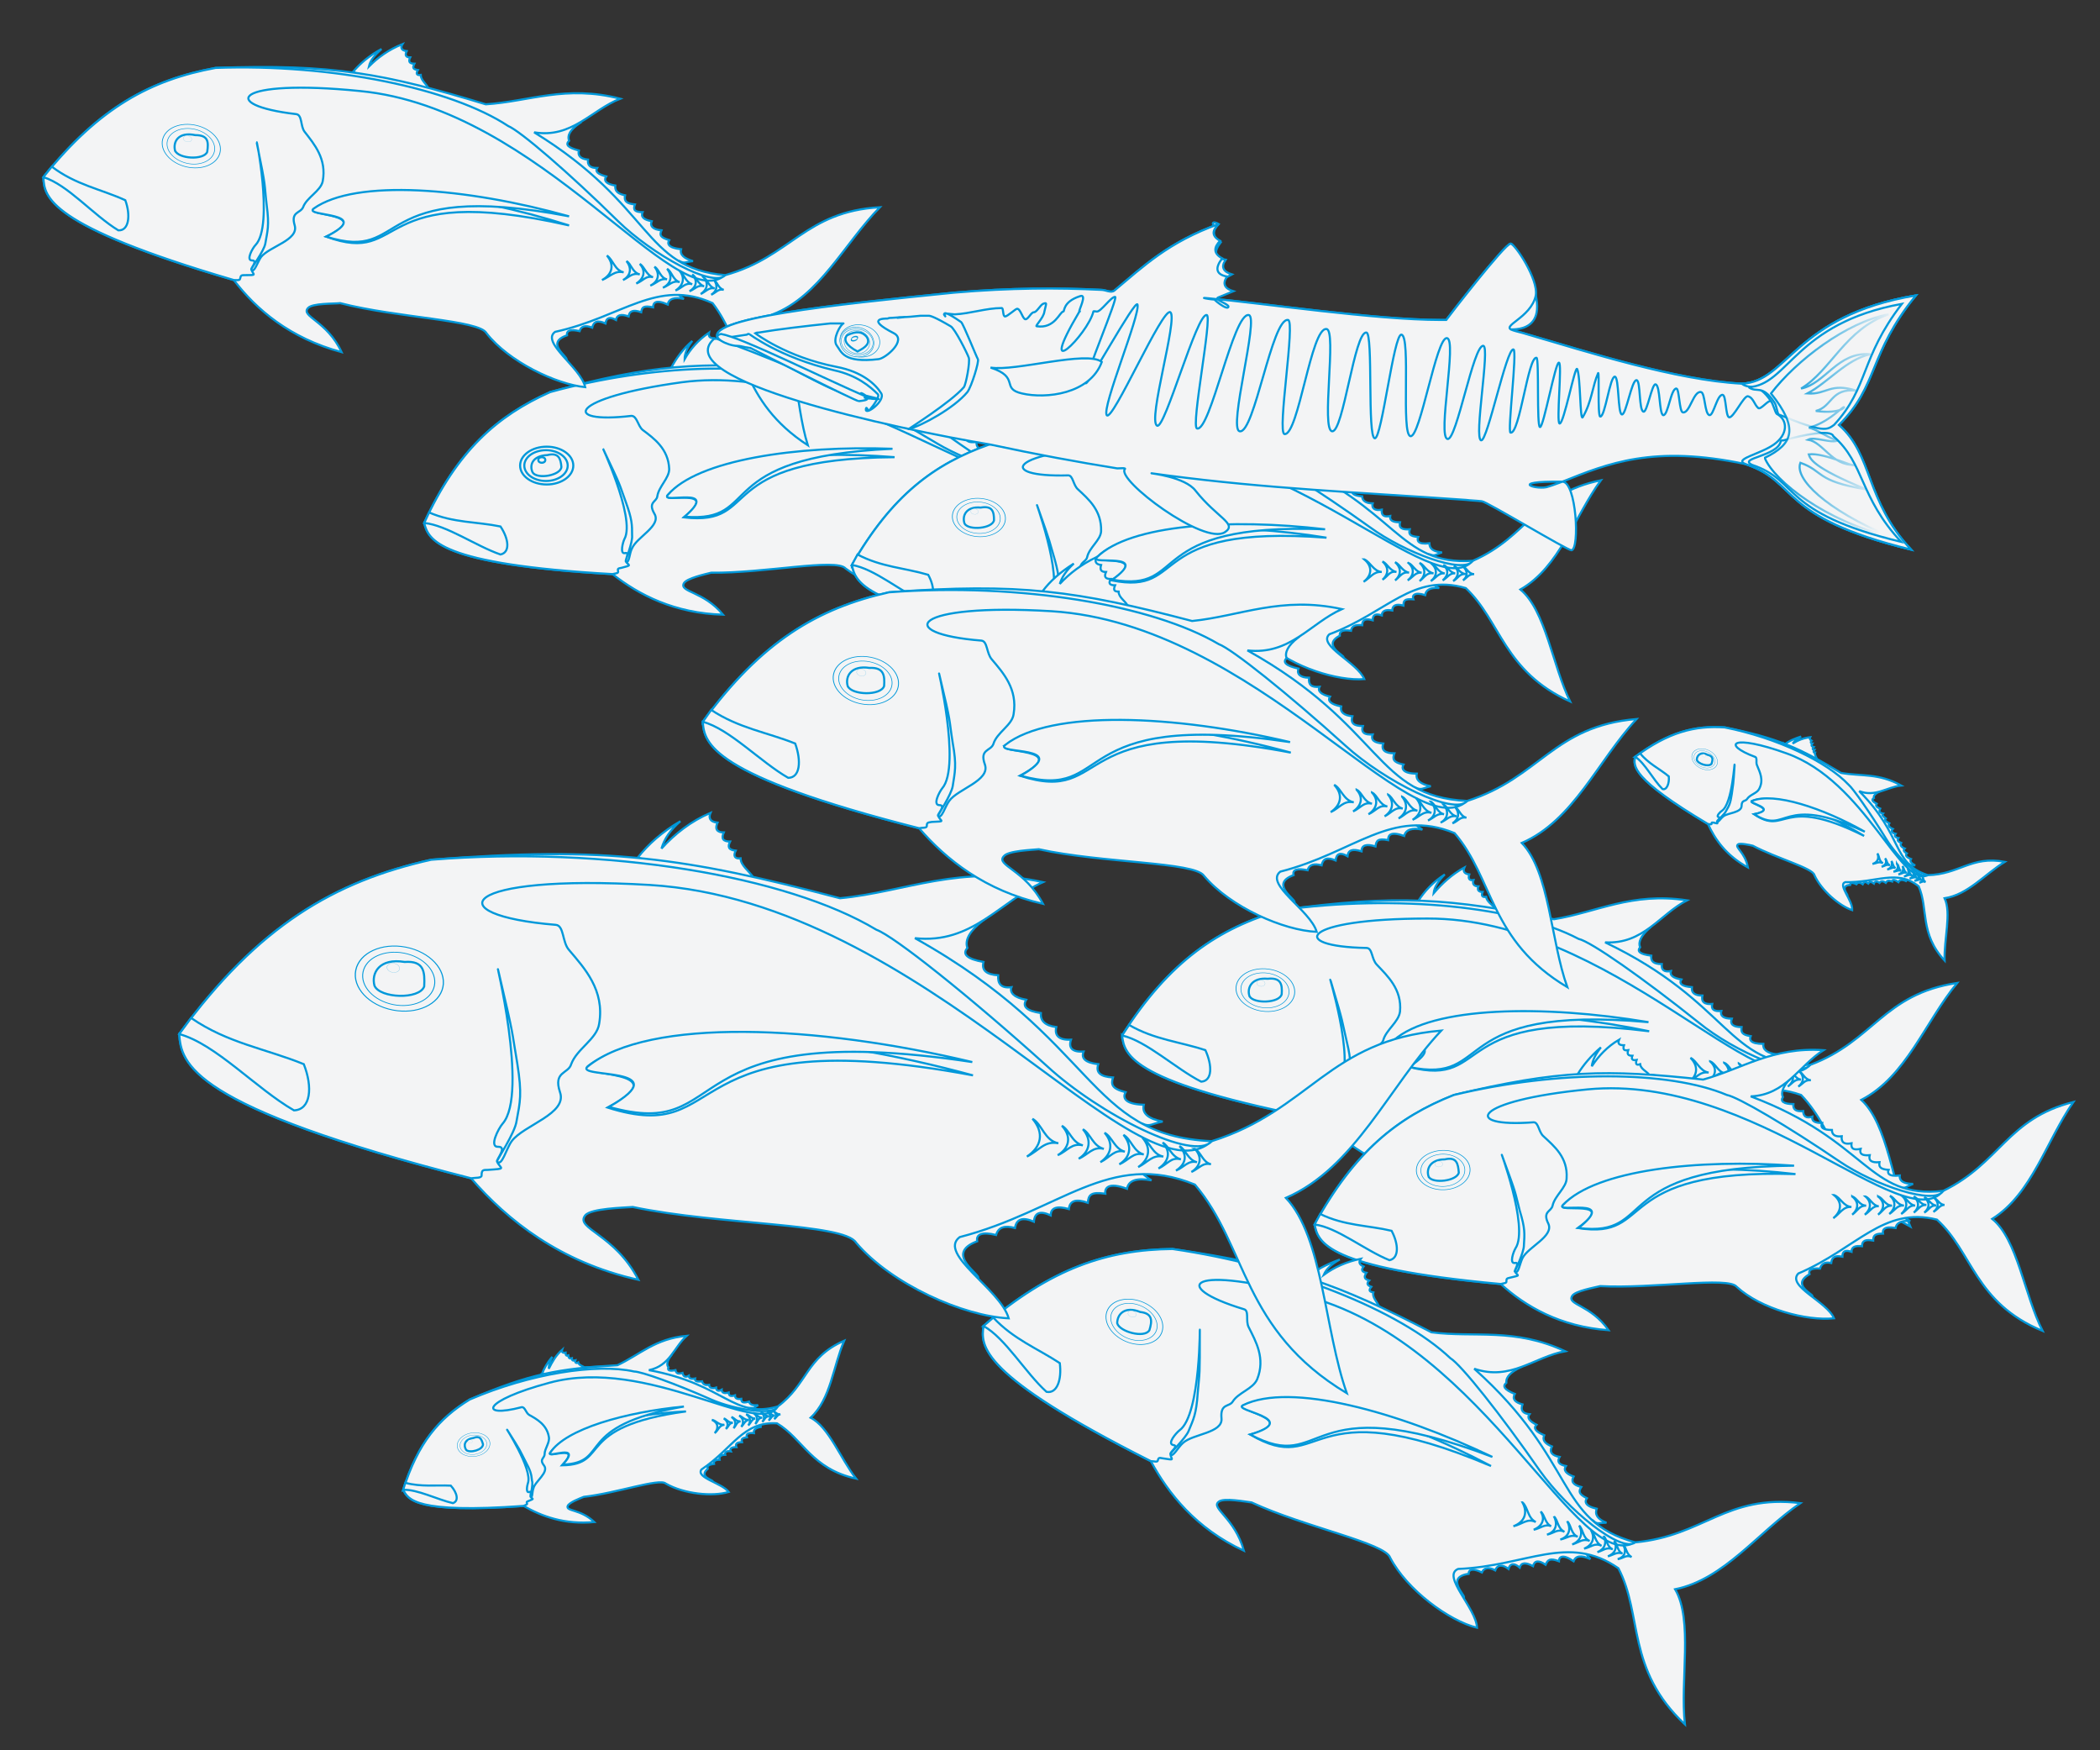 <?xml version="1.0" encoding="UTF-8"?>
<!DOCTYPE svg PUBLIC "-//W3C//DTD SVG 1.1//EN" "http://www.w3.org/Graphics/SVG/1.1/DTD/svg11.dtd">
<!-- Creator: CorelDRAW X7 -->
<svg xmlns="http://www.w3.org/2000/svg" xml:space="preserve" width="3in" height="2.5in" version="1.1" style="shape-rendering:geometricPrecision; text-rendering:geometricPrecision; image-rendering:optimizeQuality; fill-rule:evenodd; clip-rule:evenodd"
viewBox="0 0 3000 2500"
 xmlns:xlink="http://www.w3.org/1999/xlink">
 <rect x="0" y="0" width="3000" height="2500" fill="#333333" stroke="none"/>
 <defs>
  <style type="text/css">
   <![CDATA[
    .str0 {stroke:#0098DA;stroke-width:3}
    .fil0 {fill:#F3F4F5}
   ]]>
  </style>
     <mask id="id0">
  <linearGradient id="id1" gradientUnits="userSpaceOnUse" x1="2538.28" y1="615.446" x2="2696.17" y2="627.616">
   <stop offset="0" style="stop-opacity:1; stop-color:white"/>
   <stop offset="1" style="stop-opacity:0; stop-color:white"/>
  </linearGradient>
      <rect style="fill:url(#id1)" x="2520" y="447" width="181" height="320"/>
     </mask>
 </defs>
 <g id="Layer_x0020_1">
  <g id="_3025459247440">
   <g>
    <path class="fil0 str0" d="M988 2117c-1,-5 24,-1 30,-1 2,-2 -21,-6 -7,-18 -1,-4 1,-6 9,-7 -1,-4 2,-6 8,-6 -1,-5 2,-7 8,-7 -1,-4 2,-6 8,-5 -2,-4 1,-6 8,-6 -2,-5 1,-7 8,-7 -1,-4 -1,-6 7,-7 -1,-3 -1,-7 10,-6 -1,-5 3,-8 11,-9 -6,-1 -7,-3 -11,-1l-26 5 -72 55c-13,10 -14,22 9,20z"/>
    <path class="fil0 str0" d="M774 1963c3,-8 8,-17 15,-25 -3,6 -5,11 -5,17 5,-10 10,-19 19,-27 -1,3 1,5 5,4 0,4 1,5 4,4 0,4 2,5 5,4 0,3 1,4 5,3 -1,3 1,5 4,3 1,4 6,5 9,7l48 -2 75 -14c-5,7 -6,13 -3,16 -2,4 1,6 10,4 1,5 4,6 10,4 1,5 4,7 9,4 0,4 3,5 9,4 -1,4 3,5 10,4 1,4 4,6 10,5 0,4 4,6 10,4 0,4 3,6 8,3 0,4 3,6 10,4 0,5 3,6 9,4 0,4 2,6 9,5 0,4 1,7 11,4 1,4 5,6 13,5 -5,3 -5,5 -10,4l-26 2 -120 -56 -153 6z"/>
    <path class="fil0 str0" d="M576 2128c21,-67 51,-102 95,-129 86,-37 127,-44 211,-49 32,-15 54,-38 99,-42 -18,16 -24,43 -54,49 109,20 120,70 184,52 43,-32 40,-70 95,-94 -16,37 -19,83 -48,110 26,13 43,59 65,87 -64,-14 -76,-57 -113,-79 -49,-3 -63,36 -108,66 -8,12 29,19 39,32 -23,7 -64,3 -90,-12 -9,-8 -71,14 -117,19 -5,2 -21,8 -23,13 -3,8 18,4 38,23 -42,4 -75,-8 -101,-23 -154,11 -165,-9 -172,-23z"/>
    <path class="fil0 str0" d="M576 2128c21,-67 51,-102 95,-129 86,-37 181,-52 235,-40 10,0 58,17 110,40 34,15 90,23 95,10 -25,45 -185,-72 -326,-34 -97,26 -101,51 -40,35 5,-1 6,8 11,11 11,6 25,14 28,31 2,8 -6,17 -6,25 0,6 -8,7 -1,16 8,10 -13,23 -15,33 -2,5 -1,14 -4,12 -1,0 4,-17 2,-23 -1,-10 -2,-14 -10,-29 -9,-17 -4,-10 -25,-43 -6,-9 37,56 29,76 -1,3 -3,14 2,12 4,-2 1,6 2,7 3,4 6,2 -3,6 -3,1 -3,1 -2,4 0,1 -3,2 -5,3 -154,11 -165,-9 -172,-23z"/>
    <path class="fil0 str0" d="M576 2128c20,-1 49,14 71,19 9,-3 6,-15 -3,-25 -22,-1 -42,2 -65,-4l-3 10z"/>
    <ellipse class="fil0 str0" transform="matrix(0.204 -0.027 0.023 0.163 676.555 2063.39)" rx="114" ry="103"/>
    <ellipse class="fil0 str0" transform="matrix(0.167 -0.022 0.019 0.133 676.291 2063.64)" rx="114" ry="103"/>
    <path class="fil0 str0" d="M666 2071c-4,-6 -3,-15 10,-17 10,-4 12,2 14,9 0,8 -19,13 -24,8z"/>
    <ellipse class="fil0 str0" transform="matrix(0.029 -0.004 0.003 0.023 671.619 2059.05)" rx="114" ry="103"/>
    <path class="fil0 str0" d="M1076 2018c4,1 7,7 13,7 -6,0 -6,5 -10,9 4,-6 3,-12 -3,-16z"/>
    <path class="fil0 str0" d="M1087 2017c4,1 6,6 12,6 -6,0 -6,4 -10,8 4,-5 3,-10 -2,-14z"/>
    <path class="fil0 str0" d="M1096 2016c4,1 6,6 11,6 -5,0 -5,4 -9,7 4,-4 3,-9 -2,-13z"/>
    <path class="fil0 str0" d="M1104 2015c3,1 6,6 11,5 -5,1 -5,4 -9,7 4,-4 3,-9 -2,-12z"/>
    <path class="fil0 str0" d="M1066 2020c4,1 8,7 13,6 -5,1 -6,6 -10,10 4,-6 3,-12 -3,-16z"/>
    <path class="fil0 str0" d="M1056 2022c4,1 8,7 14,6 -6,1 -7,6 -11,10 4,-6 3,-12 -3,-16z"/>
    <path class="fil0 str0" d="M1045 2024c4,1 7,7 13,6 -6,1 -6,6 -10,10 4,-6 3,-12 -3,-16z"/>
    <path class="fil0 str0" d="M1034 2026c4,1 7,7 13,6 -6,1 -6,6 -10,9 4,-5 3,-11 -3,-15z"/>
    <path class="fil0 str0" d="M1017 2028c6,1 10,8 18,7 -8,1 -8,7 -14,12 6,-7 5,-15 -4,-19z"/>
    <path class="fil0 str0" d="M786 2075c24,-33 110,-55 194,-59 -162,22 -107,76 -177,77 30,-32 -23,-9 -17,-18z"/>
    <path class="fil0 str0" d="M786 2075c22,-34 107,-58 191,-66 -160,28 -103,80 -173,83 29,-32 -24,-8 -18,-17z"/>
   </g>
   <g>
    <path class="fil0 str0" d="M1267 816c0,-7 40,4 50,6 3,-3 -34,-15 -7,-31 -3,-6 2,-9 14,-9 1,-6 6,-9 15,-9 0,-7 5,-10 15,-8 -1,-8 3,-10 13,-8 -1,-6 3,-9 14,-8 -1,-7 4,-10 14,-9 0,-6 1,-9 14,-10 -2,-5 0,-10 17,-7 0,-8 6,-12 19,-12 -9,-3 -10,-6 -17,-4l-42 2 -128 73c-24,14 -28,34 9,34z"/>
    <path class="fil0 str0" d="M959 525c7,-13 16,-26 30,-38 -7,9 -11,18 -11,26 8,-14 19,-27 35,-38 -1,5 0,8 7,8 -1,6 1,8 7,7 -1,5 1,8 7,7 -2,5 0,7 6,6 -1,5 1,7 6,6 1,6 9,9 13,13l77 7 123 -8c-9,11 -12,20 -8,26 -4,6 2,9 16,9 0,7 4,10 14,8 1,8 5,11 14,8 -1,6 3,9 14,9 -2,6 3,9 15,8 0,7 5,10 15,9 0,8 4,11 14,9 0,7 4,10 13,7 -1,7 4,10 14,9 -1,7 4,10 15,8 0,7 1,10 13,11 -1,4 0,10 17,7 0,8 7,12 20,11 -10,4 -10,7 -18,5l-41 -2 -181 -116 -246 -22z"/>
    <path class="fil0 str0" d="M606 747c47,-103 104,-153 180,-187 146,-40 213,-43 350,-34 53,-16 94,-48 167,-46 -33,22 -48,63 -98,67 172,56 178,137 284,122 77,-42 80,-104 173,-130 -34,55 -48,128 -101,165 38,27 55,104 84,154 -98,-36 -108,-107 -163,-150 -77,-16 -109,44 -188,82 -15,18 43,37 55,60 -37,6 -103,-9 -141,-38 -13,-15 -117,7 -192,6 -8,2 -35,8 -39,15 -7,13 28,11 56,45 -69,-2 -120,-28 -158,-58 -249,-14 -263,-49 -269,-73z"/>
    <path class="fil0 str0" d="M606 747c47,-103 104,-153 180,-187 146,-40 301,-44 385,-13 16,2 89,39 167,86 53,32 140,56 151,36 -50,67 -281,-154 -515,-123 -161,22 -174,60 -72,48 8,0 9,14 16,20 16,12 37,27 38,56 0,13 -15,25 -17,39 -1,8 -14,8 -4,25 10,17 -25,33 -32,49 -4,7 -4,23 -9,19 -1,-1 10,-27 9,-37 0,-16 0,-23 -9,-48 -11,-30 -5,-18 -32,-75 -7,-15 47,98 30,128 -2,4 -7,22 1,20 7,-2 0,10 1,12 4,6 10,5 -6,9 -5,1 -6,1 -5,5 1,3 -4,3 -8,4 -249,-14 -263,-49 -269,-73z"/>
    <path class="fil0 str0" d="M606 747c32,3 74,33 109,45 14,-3 12,-22 0,-40 -34,-7 -67,-5 -102,-20l-7 15z"/>
    <ellipse class="fil0 str0" cx="781" cy="665" rx="38" ry="27"/>
    <ellipse class="fil0 str0" cx="780" cy="665" rx="31" ry="22"/>
    <path class="fil0 str0" d="M761 675c-5,-10 -1,-24 21,-25 16,-4 19,5 20,17 -1,12 -34,18 -41,8z"/>
    <ellipse class="fil0 str0" cx="774" cy="657" rx="5" ry="4"/>
    <path class="fil0 str0" d="M1430 677c7,2 11,12 21,13 -10,-1 -12,7 -19,12 8,-8 8,-17 -2,-25z"/>
    <path class="fil0 str0" d="M1448 678c6,2 9,11 18,11 -9,0 -10,6 -17,11 7,-7 7,-16 -1,-22z"/>
    <path class="fil0 str0" d="M1463 678c6,2 9,10 17,11 -8,-1 -10,6 -16,10 7,-6 7,-15 -1,-21z"/>
    <path class="fil0 str0" d="M1476 678c6,2 9,10 16,10 -7,0 -9,5 -15,10 7,-7 7,-14 -1,-20z"/>
    <path class="fil0 str0" d="M1414 678c7,2 11,12 20,13 -9,-1 -11,7 -19,12 9,-8 8,-18 -1,-25z"/>
    <path class="fil0 str0" d="M1397 679c8,2 11,12 21,13 -10,-1 -12,7 -19,12 8,-8 8,-18 -2,-25z"/>
    <path class="fil0 str0" d="M1379 680c7,2 11,12 21,13 -10,-1 -12,7 -20,12 9,-8 9,-18 -1,-25z"/>
    <path class="fil0 str0" d="M1361 680c7,3 11,13 21,13 -10,0 -12,7 -20,13 9,-8 9,-18 -1,-26z"/>
    <path class="fil0 str0" d="M1335 679c9,3 14,16 26,17 -12,-1 -15,9 -24,16 10,-11 10,-23 -2,-33z"/>
    <path class="fil0 str0" d="M954 707c45,-49 187,-65 324,-54 -265,2 -188,99 -301,86 55,-45 -35,-19 -23,-32z"/>
    <path class="fil0 str0" d="M954 707c42,-50 184,-71 321,-66 -264,12 -184,106 -297,97 53,-46 -36,-17 -24,-31z"/>
   </g>
   <g>
    <path class="fil0 str0" d="M1870 929c1,-7 39,8 49,10 4,-2 -32,-17 -5,-31 -1,-6 4,-9 16,-7 1,-7 6,-9 16,-8 0,-8 5,-10 15,-7 0,-8 4,-10 13,-7 0,-6 5,-9 15,-7 0,-7 5,-10 16,-7 0,-7 1,-10 14,-9 -2,-5 1,-11 17,-6 1,-8 8,-11 20,-10 -8,-4 -9,-8 -16,-6l-42 -1 -134 62c-25,12 -30,31 6,34z"/>
    <path class="fil0 str0" d="M1589 615c7,-13 18,-25 32,-36 -7,8 -12,17 -13,25 10,-13 22,-25 38,-35 -1,5 0,8 7,8 -2,6 0,8 6,8 -2,5 1,8 6,7 -2,5 0,7 6,7 -2,5 0,7 5,6 1,6 9,10 13,15l76 13 123 2c-10,11 -14,19 -10,25 -5,6 0,9 15,11 -2,7 3,10 13,9 0,8 4,11 13,9 -2,5 3,9 13,10 -2,6 2,9 14,10 0,6 5,10 15,10 -2,7 3,11 13,9 -1,8 3,11 12,9 -1,6 3,9 14,9 -2,8 3,11 14,10 -2,7 0,10 12,11 -2,5 -1,11 16,9 0,8 6,12 18,13 -9,3 -10,6 -17,3l-41 -5 -170 -131 -243 -41z"/>
    <path class="fil0 str0" d="M1217 807c57,-99 117,-144 196,-172 149,-28 216,-25 352,-5 54,-12 98,-41 170,-33 -35,20 -54,60 -103,59 166,70 165,152 272,145 80,-35 89,-96 183,-115 -38,52 -59,124 -115,156 36,30 46,109 71,160 -95,-43 -99,-115 -149,-162 -76,-22 -112,35 -195,66 -17,16 40,40 50,64 -38,3 -102,-17 -137,-49 -12,-16 -118,-3 -193,-10 -7,1 -35,5 -39,12 -8,12 26,13 51,49 -68,-7 -117,-38 -152,-70 -247,-35 -257,-71 -262,-95z"/>
    <path class="fil0 str0" d="M1217 807c57,-99 117,-144 196,-172 149,-28 304,-19 385,18 16,4 85,47 159,100 49,36 134,68 147,48 -56,63 -266,-176 -502,-164 -163,8 -179,45 -76,42 7,0 7,14 14,20 15,14 34,30 33,60 -1,13 -17,23 -20,37 -2,8 -15,7 -7,25 9,17 -28,31 -36,45 -4,8 -6,23 -10,19 -1,-1 12,-26 12,-36 1,-16 2,-23 -5,-49 -9,-30 -4,-18 -25,-77 -6,-16 38,102 19,130 -3,4 -10,21 -2,20 8,-2 0,10 1,12 3,6 9,5 -7,8 -5,1 -6,1 -5,5 0,3 -5,3 -9,4 -247,-35 -257,-71 -262,-95z"/>
    <path class="fil0 str0" d="M1217 807c32,5 71,39 105,54 14,-2 14,-22 4,-40 -34,-10 -67,-11 -101,-29l-8 15z"/>
    <ellipse class="fil0 str0" transform="matrix(0.332 0.027 -0.023 0.265 1398.42 739.174)" rx="114" ry="103"/>
    <ellipse class="fil0 str0" transform="matrix(0.272 0.022 -0.019 0.217 1397.91 739.479)" rx="114" ry="103"/>
    <path class="fil0 str0" d="M1378 748c-4,-11 2,-25 23,-23 17,-3 19,6 19,18 -2,12 -36,15 -42,5z"/>
    <ellipse class="fil0 str0" transform="matrix(0.047 0.004 -0.003 0.038 1392.19 730.643)" rx="114" ry="103"/>
    <path class="fil0 str0" d="M2045 805c7,3 10,13 19,14 -9,-1 -12,6 -20,11 9,-7 10,-17 1,-25z"/>
    <path class="fil0 str0" d="M2062 807c6,2 9,11 17,12 -8,-1 -11,6 -18,10 8,-7 9,-15 1,-22z"/>
    <path class="fil0 str0" d="M2077 808c6,3 8,11 17,12 -9,-1 -11,6 -18,10 8,-7 9,-15 1,-22z"/>
    <path class="fil0 str0" d="M2090 809c6,3 8,11 16,11 -8,0 -10,5 -16,9 7,-6 7,-13 0,-20z"/>
    <path class="fil0 str0" d="M2028 804c7,3 10,13 20,15 -10,-2 -13,6 -20,11 9,-8 9,-18 0,-26z"/>
    <path class="fil0 str0" d="M2012 804c7,3 10,13 19,14 -9,-1 -12,6 -20,11 9,-7 10,-17 1,-25z"/>
    <path class="fil0 str0" d="M1993 803c7,3 10,13 20,15 -10,-2 -13,6 -20,11 9,-8 9,-18 0,-26z"/>
    <path class="fil0 str0" d="M1975 802c7,3 10,13 20,15 -10,-2 -12,6 -20,11 9,-8 9,-18 0,-26z"/>
    <path class="fil0 str0" d="M1949 799c9,4 13,17 25,18 -12,-1 -16,8 -26,14 12,-9 13,-22 1,-32z"/>
    <path class="fil0 str0" d="M1568 795c48,-45 192,-49 327,-27 -264,-20 -196,83 -307,61 59,-40 -33,-22 -20,-34z"/>
    <path class="fil0 str0" d="M1567 796c47,-47 190,-56 326,-40 -264,-10 -193,91 -304,72 57,-41 -34,-20 -22,-32z"/>
   </g>
   <g>
    <path class="fil0 str0" d="M758 495c1,-8 41,15 51,19 5,-3 -32,-24 1,-35 -1,-7 5,-9 18,-6 2,-7 8,-9 18,-5 2,-9 8,-11 19,-6 1,-8 6,-10 15,-5 1,-7 7,-9 18,-5 1,-8 7,-10 18,-6 1,-7 3,-10 17,-7 0,-6 3,-12 21,-4 1,-8 9,-11 23,-8 -9,-6 -8,-9 -17,-9l-46 -8 -157 47c-30,9 -39,28 1,38z"/>
    <path class="fil0 str0" d="M504 103c10,-12 24,-24 41,-33 -9,8 -16,16 -18,25 13,-13 28,-24 48,-32 -3,5 -2,9 6,10 -3,6 -1,9 5,9 -3,6 -1,9 6,9 -3,6 -2,8 5,9 -3,5 -2,8 4,7 0,7 8,13 11,19l81 26 135 24c-13,9 -18,17 -15,25 -6,6 -1,10 14,14 -2,7 2,12 13,13 -1,8 3,12 13,12 -3,5 1,9 13,12 -4,6 0,11 13,13 -1,8 4,12 14,14 -2,8 2,12 14,13 -3,8 0,11 11,11 -3,7 2,11 13,13 -3,7 2,12 14,13 -3,7 -2,10 11,14 -3,5 -2,11 17,13 -2,8 4,13 17,17 -10,1 -12,4 -19,0l-45 -13 -163 -171 -259 -86z"/>
    <path class="fil0 str0" d="M62 253c80,-100 154,-139 246,-156 167,-6 241,8 386,52 62,-4 114,-28 192,-8 -41,16 -69,57 -123,48 170,104 155,194 273,204 94,-26 114,-91 221,-97 -51,52 -86,127 -153,153 34,39 31,126 50,187 -97,-63 -89,-142 -136,-203 -79,-36 -129,20 -225,41 -21,15 37,51 43,79 -41,-4 -109,-36 -141,-77 -10,-19 -128,-22 -209,-43 -9,1 -40,0 -46,7 -11,12 27,18 48,63 -74,-20 -122,-61 -154,-103 -266,-78 -271,-119 -272,-147z"/>
    <path class="fil0 str0" d="M62 253c80,-100 154,-139 246,-156 167,-6 336,29 418,83 17,7 86,66 157,136 48,47 136,96 153,77 -72,60 -261,-238 -522,-263 -180,-18 -203,20 -91,33 9,1 6,17 12,25 14,18 32,39 26,71 -3,14 -23,23 -28,37 -4,9 -18,6 -12,26 6,21 -36,30 -48,45 -5,7 -10,24 -14,18 -1,-1 18,-26 20,-37 3,-18 6,-25 2,-55 -4,-34 0,-20 -14,-88 -3,-19 25,117 -2,145 -4,4 -14,22 -5,22 9,0 -2,11 -1,13 3,8 9,8 -9,8 -5,0 -6,0 -7,5 0,3 -6,2 -9,2 -266,-78 -271,-119 -272,-147z"/>
    <path class="fil0 str0" d="M62 253c35,11 71,54 107,76 15,1 18,-21 10,-43 -35,-16 -71,-22 -105,-48l-12 15z"/>
    <ellipse class="fil0 str0" transform="matrix(0.359 0.085 -0.072 0.287 273.28 208.692)" rx="114" ry="103"/>
    <ellipse class="fil0 str0" transform="matrix(0.294 0.069 -0.059 0.235 272.67 208.943)" rx="114" ry="103"/>
    <path class="fil0 str0" d="M250 215c-3,-13 5,-27 29,-22 19,0 19,10 17,24 -5,12 -41,10 -46,-2z"/>
    <ellipse class="fil0 str0" transform="matrix(0.051 0.012 -0.01 0.041 267.947 198.314)" rx="114" ry="103"/>
    <path class="fil0 str0" d="M971 387c6,4 8,16 18,19 -10,-3 -14,5 -24,9 11,-7 14,-18 6,-28z"/>
    <path class="fil0 str0" d="M989 392c6,4 8,14 17,17 -9,-3 -13,4 -21,7 10,-6 12,-15 4,-24z"/>
    <path class="fil0 str0" d="M1005 396c6,4 8,14 16,16 -8,-2 -12,4 -20,8 9,-6 12,-15 4,-24z"/>
    <path class="fil0 str0" d="M1020 400c5,3 6,12 14,14 -8,-2 -11,4 -18,7 8,-5 10,-13 4,-21z"/>
    <path class="fil0 str0" d="M953 384c7,4 8,16 18,19 -10,-3 -14,4 -24,8 12,-6 14,-17 6,-27z"/>
    <path class="fil0 str0" d="M935 381c7,4 8,16 18,18 -10,-2 -14,5 -24,9 12,-6 14,-17 6,-27z"/>
    <path class="fil0 str0" d="M914 377c7,4 9,16 19,19 -10,-3 -14,5 -24,9 11,-7 14,-18 5,-28z"/>
    <path class="fil0 str0" d="M895 373c7,4 8,16 19,19 -11,-3 -15,4 -24,8 11,-6 13,-17 5,-27z"/>
    <path class="fil0 str0" d="M867 365c9,6 11,21 24,24 -13,-3 -19,6 -31,11 15,-8 18,-22 7,-35z"/>
    <path class="fil0 str0" d="M449 298c61,-41 219,-22 364,24 -286,-65 -230,59 -347,16 71,-34 -33,-29 -17,-40z"/>
    <path class="fil0 str0" d="M448 298c60,-43 218,-30 365,11 -288,-55 -227,67 -347,29 71,-36 -33,-28 -18,-40z"/>
   </g>
   <g>
    <path class="fil0 str0" d="M2320 1651c0,-8 42,10 53,14 4,-3 -35,-21 -3,-35 -2,-7 4,-10 17,-8 2,-7 8,-9 18,-7 1,-9 7,-11 18,-7 0,-9 5,-11 15,-7 -1,-7 5,-10 17,-7 0,-8 5,-11 17,-7 0,-8 2,-11 16,-10 -1,-5 2,-11 20,-5 1,-9 9,-12 23,-10 -10,-5 -10,-9 -18,-8l-46 -3 -152 62c-29,12 -36,32 5,38z"/>
    <path class="fil0 str0" d="M2026 1287c9,-14 21,-27 38,-38 -9,9 -15,18 -16,27 12,-14 26,-27 44,-37 -2,5 -1,9 7,10 -2,6 0,9 6,8 -2,6 1,9 7,9 -2,5 0,8 6,8 -2,5 -1,8 5,7 1,7 9,11 13,17l84 19 136 9c-12,11 -16,20 -13,27 -5,6 0,10 16,12 -1,8 3,12 15,12 -1,8 3,12 13,10 -2,6 3,10 15,12 -4,6 1,10 15,11 -1,8 4,12 15,12 -2,9 3,13 14,12 -2,8 3,11 13,10 -2,7 3,11 15,11 -3,8 2,12 14,12 -1,7 0,11 13,13 -2,5 -1,11 18,11 -1,8 5,13 19,15 -10,3 -11,6 -19,3l-46 -9 -180 -154 -267 -59z"/>
    <path class="fil0 str0" d="M1603 1479c68,-107 138,-153 227,-179 166,-23 241,-17 390,13 61,-10 111,-39 190,-27 -39,20 -62,63 -117,60 180,86 174,177 293,175 91,-34 104,-101 210,-117 -46,56 -73,134 -137,167 38,35 45,122 70,181 -103,-54 -103,-133 -156,-188 -83,-29 -127,32 -220,63 -20,17 42,46 51,74 -42,0 -112,-25 -149,-63 -12,-18 -130,-9 -212,-21 -9,1 -40,4 -45,11 -10,12 29,15 54,57 -75,-12 -127,-48 -164,-86 -272,-52 -282,-92 -285,-120z"/>
    <path class="fil0 str0" d="M1603 1479c68,-107 138,-153 227,-179 166,-23 338,-5 425,41 18,4 92,56 171,119 52,43 145,82 160,61 -66,67 -285,-210 -547,-209 -181,0 -200,40 -87,42 9,0 7,16 15,24 15,16 36,35 33,67 -2,15 -20,26 -24,41 -3,9 -17,7 -9,27 8,19 -33,33 -43,48 -5,8 -8,26 -13,20 0,0 15,-28 16,-39 2,-18 4,-25 -3,-54 -8,-34 -3,-20 -23,-87 -6,-18 36,114 13,145 -3,4 -11,23 -2,22 8,-1 -2,11 -1,13 4,8 11,7 -8,9 -5,1 -6,1 -6,5 1,3 -5,3 -9,4 -272,-52 -282,-92 -285,-120z"/>
    <path class="fil0 str0" d="M1603 1479c35,8 76,47 113,66 16,-1 16,-23 6,-45 -36,-12 -73,-15 -109,-36l-10 15z"/>
    <ellipse class="fil0 str0" transform="matrix(0.366 0.048 -0.041 0.292 1807.67 1414.25)" rx="114" ry="103"/>
    <ellipse class="fil0 str0" transform="matrix(0.3 0.04 -0.034 0.239 1807.09 1414.56)" rx="114" ry="103"/>
    <path class="fil0 str0" d="M1785 1423c-4,-12 3,-27 26,-25 19,-2 21,8 20,22 -3,13 -40,14 -46,3z"/>
    <ellipse class="fil0 str0" transform="matrix(0.052 0.007 -0.006 0.042 1801.28 1404.46)" rx="114" ry="103"/>
    <path class="fil0 str0" d="M2520 1522c7,4 10,15 21,17 -11,-2 -14,6 -23,11 10,-7 11,-18 2,-28z"/>
    <path class="fil0 str0" d="M2539 1525c7,4 9,14 19,15 -10,-1 -13,6 -21,10 9,-7 11,-16 2,-25z"/>
    <path class="fil0 str0" d="M2556 1528c6,3 8,13 17,14 -9,-1 -12,5 -19,10 9,-7 10,-16 2,-24z"/>
    <path class="fil0 str0" d="M2570 1530c6,3 8,12 17,13 -9,-1 -11,5 -18,9 8,-6 9,-15 1,-22z"/>
    <path class="fil0 str0" d="M2502 1521c7,3 10,15 21,17 -11,-2 -14,6 -23,11 10,-8 11,-19 2,-28z"/>
    <path class="fil0 str0" d="M2484 1519c7,4 10,16 20,17 -10,-1 -14,7 -23,11 11,-7 12,-18 3,-28z"/>
    <path class="fil0 str0" d="M2463 1518c8,3 10,15 21,17 -11,-2 -14,6 -23,11 10,-8 12,-19 2,-28z"/>
    <path class="fil0 str0" d="M2443 1516c8,3 11,15 21,17 -10,-2 -14,6 -23,11 11,-8 12,-19 2,-28z"/>
    <path class="fil0 str0" d="M2415 1511c9,4 13,19 26,21 -13,-2 -18,8 -29,14 13,-9 15,-23 3,-35z"/>
    <path class="fil0 str0" d="M1992 1486c56,-48 215,-44 364,-13 -291,-36 -222,82 -343,51 67,-41 -36,-26 -21,-38z"/>
    <path class="fil0 str0" d="M1991 1486c55,-49 214,-51 364,-26 -292,-26 -219,90 -342,64 66,-44 -36,-25 -22,-38z"/>
   </g>
   <g>
    <path class="fil0 str0" d="M2540 1844c0,-7 39,6 49,8 4,-3 -32,-16 -4,-32 -2,-6 3,-9 15,-8 2,-7 7,-10 16,-8 1,-9 6,-11 16,-9 0,-8 4,-10 13,-7 0,-7 5,-9 15,-8 0,-8 5,-10 16,-8 0,-7 2,-10 14,-10 -1,-5 1,-11 18,-8 1,-7 8,-11 21,-10 -9,-4 -10,-8 -17,-6l-43 1 -135 71c-26,13 -31,33 6,34z"/>
    <path class="fil0 str0" d="M2254 1534c8,-13 19,-26 33,-38 -7,9 -12,18 -13,27 10,-15 22,-28 39,-38 -2,5 -1,8 7,8 -2,6 0,8 6,7 -2,6 0,8 6,8 -2,5 0,7 6,6 -2,6 0,8 5,6 1,7 9,10 13,15l77 10 124 -4c-10,11 -13,20 -10,26 -4,6 1,10 15,10 -1,8 4,11 14,10 0,7 4,11 13,8 -1,6 3,9 14,9 -3,7 2,10 14,10 0,7 5,10 14,9 -1,9 4,12 14,10 -1,8 3,10 13,8 -2,7 2,10 13,9 -2,8 3,11 14,10 -1,6 0,10 13,11 -2,4 -1,10 16,8 -1,8 6,12 19,12 -10,4 -11,7 -18,5l-42 -4 -172 -126 -247 -32z"/>
    <path class="fil0 str0" d="M1878 1749c57,-104 118,-153 199,-185 150,-36 218,-37 356,-22 55,-15 99,-47 172,-42 -35,22 -54,64 -104,66 168,63 167,147 275,135 82,-40 91,-103 186,-127 -39,56 -59,131 -116,167 36,29 46,109 72,160 -97,-40 -100,-113 -151,-159 -77,-19 -114,41 -198,77 -17,18 41,40 51,64 -39,4 -104,-13 -139,-45 -12,-15 -119,3 -195,-1 -8,2 -36,7 -40,14 -8,13 26,12 52,49 -69,-5 -119,-34 -154,-66 -251,-23 -261,-60 -266,-85z"/>
    <path class="fil0 str0" d="M1878 1749c57,-104 118,-153 199,-185 150,-36 307,-35 390,0 16,3 86,44 161,95 50,34 136,63 148,42 -56,68 -269,-168 -508,-145 -165,16 -181,55 -77,47 7,0 7,14 14,20 15,14 35,30 33,60 0,13 -17,25 -20,39 -2,9 -15,8 -6,26 8,18 -29,33 -37,49 -4,8 -6,24 -11,19 0,0 13,-27 13,-37 1,-17 2,-24 -6,-50 -8,-31 -3,-18 -25,-78 -6,-16 39,102 19,132 -3,5 -9,22 -1,21 8,-2 -1,11 0,12 4,7 10,5 -7,9 -4,1 -5,1 -5,5 1,3 -5,3 -8,4 -251,-23 -261,-60 -266,-85z"/>
    <path class="fil0 str0" d="M1878 1749c32,4 72,37 107,51 14,-3 13,-23 3,-42 -34,-8 -67,-7 -102,-24l-8 15z"/>
    <ellipse class="fil0 str0" transform="matrix(0.336 0.012 -0.023 0.273 2061.73 1671.27)" rx="114" ry="103"/>
    <ellipse class="fil0 str0" transform="matrix(0.275 0.01 -0.019 0.224 2061.22 1671.61)" rx="114" ry="103"/>
    <path class="fil0 str0" d="M2041 1681c-4,-11 2,-25 23,-25 17,-4 19,6 20,19 -3,12 -37,16 -43,6z"/>
    <ellipse class="fil0 str0" transform="matrix(0.048 0.002 -0.003 0.039 2055.42 1662.8)" rx="114" ry="103"/>
    <path class="fil0 str0" d="M2717 1708c7,3 10,13 19,14 -9,-1 -12,7 -20,12 9,-8 10,-18 1,-26z"/>
    <path class="fil0 str0" d="M2734 1709c6,2 9,12 18,12 -9,0 -11,6 -18,11 8,-7 8,-16 0,-23z"/>
    <path class="fil0 str0" d="M2749 1710c6,2 9,11 17,12 -8,-1 -10,6 -17,10 8,-7 8,-15 0,-22z"/>
    <path class="fil0 str0" d="M2763 1711c5,2 8,10 15,10 -7,0 -9,6 -16,10 8,-6 8,-14 1,-20z"/>
    <path class="fil0 str0" d="M2700 1708c7,3 10,13 20,14 -10,-1 -13,7 -21,12 9,-8 10,-18 1,-26z"/>
    <path class="fil0 str0" d="M2683 1709c7,2 10,13 20,13 -10,0 -12,7 -20,13 9,-8 10,-18 0,-26z"/>
    <path class="fil0 str0" d="M2665 1709c7,3 10,13 19,14 -9,-1 -12,7 -20,12 9,-8 10,-18 1,-26z"/>
    <path class="fil0 str0" d="M2646 1709c7,2 10,13 20,13 -10,0 -12,7 -20,13 9,-8 10,-18 0,-26z"/>
    <path class="fil0 str0" d="M2620 1707c9,3 13,16 25,17 -12,-1 -16,9 -26,16 12,-10 13,-23 1,-33z"/>
    <path class="fil0 str0" d="M2233 1721c49,-49 195,-60 332,-44 -267,-8 -199,95 -311,77 60,-43 -34,-20 -21,-33z"/>
    <path class="fil0 str0" d="M2233 1721c47,-50 192,-66 330,-56 -268,2 -195,103 -308,89 58,-46 -35,-20 -22,-33z"/>
   </g>
   <g>
    <path class="fil0 str0" d="M1027 485c-28,-30 167,-50 336,-67 81,-7 149,-7 210,-4 7,0 14,5 19,1 42,-35 77,-69 149,-95 -8,8 -14,-8 0,0 -9,9 -10,18 3,26 -10,13 -10,22 7,25 -7,10 -4,17 9,21 -7,4 -15,7 -22,10 -6,2 15,8 15,12 -1,8 -23,11 -18,13 8,3 -29,-3 -9,-1 77,7 239,31 332,31 3,0 6,0 8,0 2,-3 84,-109 92,-109 6,0 31,50 36,74 14,63 -53,44 -32,50 6,2 12,3 18,5 89,26 214,66 308,71 66,-2 75,-97 249,-126 -88,65 -33,44 -110,185 59,81 37,107 103,178 -192,-47 -159,-96 -236,-122 -132,-28 -197,-1 -262,25 -6,2 -13,5 -20,7 -14,6 -62,-8 20,-7 20,0 25,96 13,98 -6,0 -122,-70 -128,-70 -8,-1 -15,-1 -23,-2 -156,-11 -283,-16 -427,-35 -7,-1 -14,-2 -22,-3 -2,0 48,5 63,25 31,39 60,47 42,59 -29,20 -156,-75 -143,-90 2,-2 -8,-1 -11,-1 -56,-9 -116,-20 -181,-34 -138,-23 -461,-92 -395,-151 57,-4 166,89 223,85 -43,-14 -172,-70 -216,-84z"/>
    <path class="fil0 str0" d="M1027 485c-28,-30 167,-50 336,-67 81,-7 149,-7 210,-4 7,0 14,5 19,1 42,-35 77,-69 149,-95 -8,8 -12,16 2,24 -9,9 -10,18 3,25 -10,13 -10,23 7,26 -7,10 -4,17 9,21 -7,3 -15,6 -22,9 -6,3 15,9 15,13 -1,7 -25,-13 -20,-11 8,3 -29,-3 -9,-1 77,7 239,31 332,31 3,0 6,0 8,0 2,-3 84,-109 92,-109 6,0 40,51 36,74 -7,33 -53,44 -32,50 6,2 12,3 18,5 89,26 214,66 308,71 66,-2 75,-97 249,-126 -68,83 -53,128 -110,185 49,43 37,107 103,178 -192,-47 -159,-96 -236,-122 -19,-7 61,-10 81,-24 20,-14 -14,-39 -32,-48 -2,-2 -8,-16 -13,-18 -4,-2 -14,12 -18,10 -6,-5 -7,-15 -15,-17 -6,-1 -21,32 -27,30 -5,-2 -4,-31 -9,-32 -8,-1 -13,30 -19,29 -7,-2 -6,-32 -12,-33 -11,-2 -16,31 -26,29 -5,-1 -5,-33 -9,-34 -8,-1 -12,39 -19,38 -6,-2 -4,-43 -11,-44 -5,-1 -12,40 -17,39 -7,-1 -4,-44 -10,-45 -7,-1 -15,50 -21,49 -6,-1 -4,-53 -10,-54 -7,-1 -14,58 -21,57 -4,-1 -1,-66 -3,-62 -8,18 -9,41 -22,63 -4,6 -3,-60 -8,-69 -3,-5 -19,79 -25,78 -5,-1 4,-87 -1,-87 -5,-1 -22,93 -27,92 -5,0 -1,-98 -5,-99 -12,-2 -24,109 -37,107 -5,0 10,-118 4,-119 -10,-1 -37,131 -46,130 -11,-2 13,-134 3,-135 -14,-2 -38,135 -51,133 -15,-2 14,-143 -1,-144 -15,-2 -38,142 -52,140 -14,-2 1,-143 -13,-145 -11,-1 -28,149 -38,148 -11,-1 -2,-150 -12,-151 -17,-2 -33,143 -49,141 -16,-2 7,-145 -8,-146 -22,-3 -40,152 -60,150 -11,-2 16,-162 5,-163 -23,-3 -48,163 -69,159 -17,-3 28,-163 13,-166 -22,-4 -55,167 -74,162 -9,-3 22,-159 14,-162 -14,-4 -60,164 -71,158 -14,-7 30,-153 19,-162 -11,-8 -83,158 -91,147 -7,-12 48,-143 44,-158 -3,-9 -74,122 -74,112 -1,-11 47,-123 42,-123 -6,0 -20,21 -26,21 -2,0 -5,-1 -5,0 -8,33 -84,108 -20,0 1,-1 1,0 0,0 -2,0 12,-26 1,-22 -25,8 -22,22 -24,22 -5,0 -12,25 -38,21 -3,0 10,-12 11,-21 3,-13 4,-13 -2,-11 -4,2 -9,12 -13,12 -4,0 -8,10 -12,10 -4,0 -7,-15 -12,-15 -2,0 -14,11 -17,11 -4,0 -2,-12 -5,-12 -22,0 -45,8 -67,9 -5,0 -18,-3 -15,1 7,9 -15,-17 24,10 3,2 22,50 24,53 2,3 -9,39 -15,47 -19,23 -65,48 -84,53 -1,0 60,-38 79,-60 3,-4 9,-36 7,-42 -2,-6 -20,-42 -26,-45 -22,-13 -29,-15 -31,-15 -4,0 -8,0 -12,0 -10,1 -19,2 -28,2 -2,0 -4,0 -5,1 -1,0 32,-3 -8,0 -2,0 -4,0 -6,1 -5,0 -32,0 9,21 19,10 -12,36 -22,37 -51,6 -53,-11 -60,-20 -6,-9 6,-30 10,-31 2,0 -16,0 -19,0 -38,4 -72,8 -102,13 -2,0 -3,0 -5,1 0,0 44,34 116,48 37,7 56,25 64,38 6,11 -24,33 -22,22 1,-5 3,5 5,2 7,-8 15,-20 12,-23 -11,-11 -30,-27 -62,-34 -80,-19 -121,-52 -122,-52 -1,0 -2,0 -3,1 -14,2 -28,4 -40,7z"/>
    <path class="fil0 str0" d="M1415 525c35,6 138,-25 159,-8 -17,46 -80,53 -114,45 -31,-7 -2,-23 -45,-37z"/>
    <ellipse class="fil0 str0" transform="matrix(0.279 0.018 -0 0.271 1228.39 486.949)" rx="102" ry="85"/>
    <ellipse class="fil0 str0" transform="matrix(0.238 0.015 -0 0.249 1224.17 488.569)" rx="102" ry="85"/>
    <ellipse class="fil0 str0" transform="matrix(0.223 0.014 -0 0.217 1224.44 488.372)" rx="102" ry="85"/>
    <ellipse class="fil0 str0" transform="matrix(0.179 0.011 -0 0.193 1224.17 488.569)" rx="102" ry="85"/>
    <path class="fil0 str0" d="M1210 479c14,-7 22,-5 28,2 6,9 -1,15 -13,21 -17,-9 -20,-17 -15,-23z"/>
    <ellipse class="fil0 str0" transform="matrix(0.376 -0.044 -0.17 0.613 1220.65 483.728)" rx="12" ry="5"/>
    <path class="fil0 str0" d="M1243 569c-4,-2 -15,-11 -13,-6 0,1 29,7 25,7 -2,0 -10,0 -12,-1 -72,-31 -183,-87 -213,-92 -16,4 10,17 23,17 4,0 8,1 12,2 2,0 5,1 7,1 2,1 152,77 155,76 28,-3 -6,-7 16,-4z"/>
    <path class="fil0 str0" d="M2488 548c66,-2 75,-97 249,-126 -68,83 -53,128 -110,185 49,43 37,107 103,178 -192,-47 -159,-96 -236,-122 -19,-7 20,-14 40,-28 20,-14 21,-35 4,-44 -2,-2 -5,-14 -8,-18 -20,-29 -28,-15 -42,-25z"/>
    <path class="fil0 str0" d="M2498 553c57,-3 66,-91 219,-119 -60,78 -47,119 -97,173 -10,7 -14,12 -79,-15 -2,-1 -3,-13 -6,-17 -18,-27 -25,-13 -37,-22z"/>
    <path class="fil0 str0" d="M2619 623c45,39 37,87 97,151 -174,-42 -144,-87 -213,-110 -21,-10 37,-12 41,-34 0,-1 3,-1 4,-1 28,-8 68,-16 71,-6z"/>
    <path class="fil0 str0" style="mask:url(#id0)" d="M2530 562c40,50 32,72 -9,92 14,34 89,91 178,112 -90,-38 -136,-82 -127,-105 34,12 21,26 94,38 -78,-32 -80,-44 -82,-50 22,-3 67,20 65,15 -32,1 -44,-32 -66,-36 10,-5 33,6 43,1 -9,0 -32,-17 -42,-18 26,-7 44,-26 49,-29 5,-3 -2,10 -39,5 24,-6 21,-33 58,-29 -38,-12 -42,6 -70,4 30,-16 56,-49 90,-56 -47,-4 -64,42 -99,49 43,-26 63,-85 125,-106 -60,11 -132,66 -168,113z"/>
   </g>
   <g>
    <path class="fil0 str0" d="M2044 2255c3,-8 37,21 47,27 5,-1 -28,-29 7,-34 0,-7 7,-8 19,-2 3,-7 10,-8 19,-3 3,-8 10,-9 19,-2 2,-8 8,-9 16,-2 2,-7 8,-8 19,-2 2,-8 8,-9 18,-2 3,-7 6,-10 19,-5 0,-6 5,-11 21,0 3,-8 11,-9 24,-3 -7,-8 -6,-11 -15,-12l-43 -16 -164 18c-31,3 -44,21 -6,38z"/>
    <path class="fil0 str0" d="M1867 1825c12,-11 28,-19 47,-26 -11,6 -19,13 -23,22 15,-11 33,-19 53,-23 -3,4 -3,8 4,11 -4,5 -2,8 4,9 -4,6 -3,9 4,11 -4,4 -3,7 3,9 -4,5 -3,7 3,8 -2,7 5,13 8,20l74 41 128 46c-14,7 -21,14 -20,22 -6,5 -3,10 12,16 -4,7 0,12 11,15 -3,8 0,13 10,14 -4,5 0,10 10,15 -5,5 -1,10 11,15 -3,7 1,12 11,16 -4,8 0,13 11,15 -4,7 -1,11 9,13 -4,6 0,11 11,15 -4,7 -1,12 11,15 -4,6 -4,10 8,16 -3,4 -4,11 14,15 -3,8 1,15 14,20 -11,0 -13,3 -19,-3l-41 -20 -129 -197 -239 -130z"/>
    <path class="fil0 str0" d="M1405 1894c97,-83 177,-109 270,-110 166,24 236,50 370,119 62,8 118,-7 191,27 -44,8 -78,43 -130,25 148,132 116,217 230,248 98,-9 130,-69 236,-56 -60,41 -109,109 -179,123 26,44 7,130 14,193 -84,-79 -60,-156 -95,-223 -72,-50 -131,-3 -229,1 -24,10 26,56 27,84 -40,-10 -100,-54 -124,-100 -7,-21 -123,-44 -198,-79 -9,-1 -40,-7 -47,-1 -12,9 23,23 36,70 -69,-32 -108,-82 -133,-128 -246,-124 -243,-165 -239,-193z"/>
    <path class="fil0 str0" d="M1405 1894c97,-83 177,-109 270,-110 166,24 325,88 397,156 15,9 71,79 128,161 39,55 116,118 136,102 -82,46 -212,-279 -464,-350 -173,-49 -204,-16 -95,17 8,2 2,17 7,26 10,20 24,44 12,74 -6,14 -27,19 -35,32 -5,8 -18,2 -16,24 2,21 -41,22 -55,35 -7,6 -15,22 -18,16 -1,-1 22,-23 26,-33 7,-17 11,-24 13,-54 3,-35 3,-20 3,-89 0,-19 2,120 -29,142 -5,4 -18,19 -9,21 9,1 -5,10 -4,13 1,8 8,9 -11,6 -5,-1 -6,-1 -7,3 0,3 -6,1 -10,1 -246,-124 -243,-165 -239,-193z"/>
    <path class="fil0 str0" d="M1405 1894c31,17 60,67 90,94 15,3 22,-17 19,-41 -32,-21 -66,-34 -95,-65l-14 12z"/>
    <ellipse class="fil0 str0" transform="matrix(0.338 0.146 -0.124 0.27 1620.57 1888.02)" rx="114" ry="103"/>
    <ellipse class="fil0 str0" transform="matrix(0.276 0.12 -0.101 0.221 1619.92 1888.16)" rx="114" ry="103"/>
    <path class="fil0 str0" d="M1596 1890c0,-13 11,-25 33,-16 18,2 17,13 13,26 -7,12 -43,2 -46,-10z"/>
    <ellipse class="fil0 str0" transform="matrix(0.048 0.021 -0.018 0.038 1617.25 1876.88)" rx="114" ry="103"/>
    <path class="fil0 str0" d="M2273 2186c6,5 5,17 15,22 -10,-5 -15,2 -25,4 12,-5 16,-15 10,-26z"/>
    <path class="fil0 str0" d="M2291 2194c5,5 4,15 13,19 -9,-4 -14,2 -22,4 10,-4 14,-13 9,-23z"/>
    <path class="fil0 str0" d="M2306 2201c5,4 4,15 12,18 -8,-3 -13,2 -21,4 10,-4 14,-12 9,-22z"/>
    <path class="fil0 str0" d="M2319 2207c5,4 4,13 12,17 -8,-4 -12,2 -20,3 10,-3 13,-11 8,-20z"/>
    <path class="fil0 str0" d="M2256 2179c6,6 5,18 15,22 -10,-4 -15,2 -25,5 12,-5 16,-15 10,-27z"/>
    <path class="fil0 str0" d="M2239 2173c6,6 5,18 15,22 -10,-4 -15,2 -25,4 12,-4 16,-14 10,-26z"/>
    <path class="fil0 str0" d="M2220 2166c6,6 5,17 15,22 -10,-5 -15,2 -25,4 12,-4 16,-14 10,-26z"/>
    <path class="fil0 str0" d="M2201 2159c6,5 6,17 15,21 -9,-4 -15,3 -25,5 12,-5 17,-15 10,-26z"/>
    <path class="fil0 str0" d="M2175 2146c8,7 7,22 19,28 -12,-6 -19,3 -32,6 16,-6 21,-19 13,-34z"/>
    <path class="fil0 str0" d="M1777 2007c68,-30 219,16 353,87 -269,-114 -237,18 -344,-45 76,-21 -27,-35 -9,-42z"/>
    <path class="fil0 str0" d="M1776 2007c67,-33 220,9 356,74 -273,-104 -236,27 -346,-32 76,-23 -28,-34 -10,-42z"/>
   </g>
   <g>
    <path class="fil0 str0" d="M2618 1265c2,-3 17,11 21,14 2,0 -12,-14 4,-15 0,-3 3,-4 9,-1 2,-3 5,-3 9,0 2,-4 4,-4 8,-1 2,-3 4,-3 8,0 1,-3 4,-4 8,-1 2,-3 5,-3 9,0 2,-3 3,-4 9,-2 0,-2 2,-4 9,1 2,-4 6,-4 12,-1 -4,-4 -3,-5 -7,-6l-19 -8 -76 3c-14,1 -21,9 -4,17z"/>
    <path class="fil0 str0" d="M2550 1063c6,-5 14,-8 23,-11 -5,3 -9,6 -12,10 8,-5 16,-8 25,-9 -1,2 -1,3 2,5 -2,2 -1,4 1,4 -2,3 -1,4 2,5 -2,2 -2,4 1,4 -2,3 -1,4 1,4 -1,3 2,7 3,10l33 20 57 25c-6,3 -10,6 -9,10 -4,2 -2,5 4,8 -2,3 0,5 5,7 -2,4 -1,6 4,7 -2,2 0,4 4,7 -2,2 -1,4 5,7 -2,3 0,6 5,8 -3,3 -1,6 4,7 -2,3 -1,5 4,6 -2,3 -1,5 4,7 -2,3 0,6 5,8 -2,2 -2,4 3,7 -2,2 -2,5 6,8 -2,3 0,6 6,9 -5,0 -6,1 -9,-2l-18 -10 -53 -94 -106 -67z"/>
    <path class="fil0 str0" d="M2336 1081c47,-35 85,-45 128,-42 75,15 106,29 166,65 28,5 54,0 86,18 -20,2 -37,17 -60,8 64,64 46,103 98,120 45,-1 62,-28 110,-19 -29,18 -53,47 -86,52 10,21 -1,59 0,89 -36,-39 -23,-74 -37,-106 -31,-25 -60,-5 -105,-6 -11,4 11,26 10,40 -18,-6 -44,-28 -54,-50 -2,-10 -54,-24 -88,-42 -4,-1 -18,-4 -21,-2 -6,4 10,11 14,33 -31,-17 -47,-40 -57,-62 -109,-65 -107,-83 -104,-96z"/>
    <path class="fil0 str0" d="M2336 1081c47,-35 85,-45 128,-42 75,15 146,49 177,82 6,5 30,39 54,78 16,26 49,58 59,51 -39,19 -89,-134 -202,-174 -78,-28 -93,-13 -45,5 4,1 1,8 3,12 4,10 10,21 3,34 -3,6 -13,8 -17,14 -2,4 -8,1 -8,10 0,10 -20,10 -26,15 -4,3 -8,10 -9,7 0,-1 11,-10 13,-15 4,-7 6,-10 8,-24 2,-16 2,-9 4,-41 0,-9 -3,55 -18,65 -2,1 -9,8 -5,9 4,1 -2,5 -2,6 0,3 3,4 -5,2 -2,0 -3,-1 -3,2 -1,1 -3,0 -5,0 -109,-65 -107,-83 -104,-96z"/>
    <path class="fil0 str0" d="M2336 1081c14,9 25,32 39,46 6,2 10,-8 9,-18 -13,-11 -29,-18 -41,-33l-7 5z"/>
    <ellipse class="fil0 str0" transform="matrix(0.15 0.077 -0.065 0.12 2435.22 1084.55)" rx="114" ry="103"/>
    <ellipse class="fil0 str0" transform="matrix(0.123 0.063 -0.053 0.098 2434.91 1084.6)" rx="114" ry="103"/>
    <path class="fil0 str0" d="M2424 1085c0,-6 6,-12 15,-7 9,2 8,7 6,13 -4,5 -20,0 -21,-6z"/>
    <ellipse class="fil0 str0" transform="matrix(0.021 0.011 -0.009 0.017 2434.04 1079.34)" rx="114" ry="103"/>
    <path class="fil0 str0" d="M2725 1240c3,3 2,8 7,11 -5,-3 -7,0 -12,1 6,-2 8,-6 5,-12z"/>
    <path class="fil0 str0" d="M2733 1245c3,2 2,7 6,9 -4,-2 -7,0 -11,1 5,-2 7,-5 5,-10z"/>
    <path class="fil0 str0" d="M2740 1248c2,3 2,7 5,9 -3,-2 -6,1 -10,1 5,-1 7,-5 5,-10z"/>
    <path class="fil0 str0" d="M2746 1251c2,3 1,7 5,9 -4,-2 -6,0 -9,1 4,-2 6,-5 4,-10z"/>
    <path class="fil0 str0" d="M2718 1237c2,3 2,8 6,10 -4,-2 -7,1 -12,2 6,-2 8,-6 6,-12z"/>
    <path class="fil0 str0" d="M2710 1234c3,2 2,8 6,10 -4,-2 -7,1 -11,1 5,-1 8,-6 5,-11z"/>
    <path class="fil0 str0" d="M2702 1230c2,2 2,8 6,10 -4,-2 -7,1 -12,2 6,-2 8,-7 6,-12z"/>
    <path class="fil0 str0" d="M2693 1226c3,3 2,8 7,10 -5,-2 -7,1 -12,2 6,-2 8,-7 5,-12z"/>
    <path class="fil0 str0" d="M2682 1219c3,4 2,11 8,14 -6,-3 -9,0 -15,1 7,-2 10,-8 7,-15z"/>
    <path class="fil0 str0" d="M2503 1144c32,-12 100,14 160,50 -120,-60 -110,1 -157,-31 36,-7 -11,-16 -3,-19z"/>
    <path class="fil0 str0" d="M2503 1144c31,-13 101,10 161,44 -122,-56 -109,6 -158,-25 36,-8 -11,-16 -3,-19z"/>
   </g>
   <g>
    <path class="fil0 str0" d="M1318 1801c2,-12 63,19 79,25 7,-4 -50,-35 -1,-53 -2,-10 7,-14 27,-9 3,-11 12,-14 27,-10 2,-13 11,-16 27,-9 1,-13 9,-16 24,-9 0,-11 9,-14 26,-9 1,-12 10,-15 27,-9 1,-11 4,-16 25,-13 -1,-8 4,-17 31,-7 2,-12 14,-16 35,-12 -14,-9 -14,-14 -27,-13l-69 -10 -235 80c-44,15 -57,45 4,58z"/>
    <path class="fil0 str0" d="M911 1225c15,-19 35,-37 61,-52 -14,12 -23,25 -27,39 19,-21 42,-39 70,-51 -3,7 -1,13 10,14 -4,9 -1,14 9,14 -4,9 -1,13 9,13 -4,8 -2,12 8,13 -4,8 -1,12 7,11 0,10 12,18 18,27l124 35 204 27c-19,15 -26,28 -22,39 -8,9 0,16 23,20 -3,12 4,18 21,19 -1,12 4,19 19,17 -3,8 4,15 21,18 -6,10 1,16 21,19 -1,11 6,18 22,20 -3,12 4,19 21,18 -4,12 2,18 18,17 -4,10 3,16 21,18 -4,12 3,18 21,19 -3,10 -2,16 18,21 -4,7 -3,17 26,18 -3,12 6,20 27,24 -16,3 -18,8 -29,3l-68 -18 -257 -247 -396 -115z"/>
    <path class="fil0 str0" d="M256 1477c113,-155 222,-218 360,-249 251,-20 363,-3 584,55 94,-9 171,-49 290,-23 -61,27 -101,89 -183,80 262,146 245,282 424,290 140,-44 167,-144 328,-158 -75,80 -123,196 -222,239 53,56 55,188 87,279 -150,-90 -142,-210 -217,-298 -122,-50 -193,38 -336,75 -32,24 58,74 70,116 -64,-3 -167,-48 -218,-108 -17,-28 -195,-25 -319,-51 -13,1 -60,2 -68,12 -15,19 42,26 76,92 -112,-25 -187,-85 -239,-145 -404,-103 -414,-165 -417,-206z"/>
    <path class="fil0 str0" d="M256 1477c113,-155 222,-218 360,-249 251,-20 508,23 636,100 25,9 132,94 244,195 75,69 210,137 235,107 -105,95 -408,-342 -803,-366 -272,-16 -305,43 -134,57 12,1 9,25 19,36 22,26 51,57 43,105 -3,22 -32,36 -40,58 -4,14 -26,10 -16,40 11,31 -52,47 -69,70 -8,11 -14,37 -21,29 -1,-1 26,-41 28,-58 5,-27 8,-38 1,-82 -9,-52 -3,-30 -27,-132 -7,-28 44,175 6,218 -6,7 -20,34 -6,33 13,0 -3,18 -2,21 5,11 15,10 -13,12 -7,0 -9,0 -9,8 0,4 -9,3 -15,4 -404,-103 -414,-165 -417,-206z"/>
    <path class="fil0 str0" d="M256 1477c52,14 110,78 164,109 24,-1 27,-33 14,-66 -54,-22 -109,-30 -161,-66l-17 23z"/>
    <ellipse class="fil0 str0" transform="matrix(0.546 0.106 -0.09 0.436 570.499 1397.77)" rx="114" ry="103"/>
    <ellipse class="fil0 str0" transform="matrix(0.447 0.087 -0.074 0.357 569.595 1398.18)" rx="114" ry="103"/>
    <path class="fil0 str0" d="M535 1408c-5,-18 7,-40 43,-34 28,-2 29,14 28,35 -7,19 -63,17 -71,-1z"/>
    <ellipse class="fil0 str0" transform="matrix(0.078 0.015 -0.013 0.062 561.814 1382.45)" rx="114" ry="103"/>
    <path class="fil0 str0" d="M1632 1625c11,6 14,24 30,27 -16,-3 -22,8 -36,15 16,-11 19,-27 6,-42z"/>
    <path class="fil0 str0" d="M1661 1632c9,5 12,20 26,24 -14,-4 -19,7 -32,13 15,-10 18,-24 6,-37z"/>
    <path class="fil0 str0" d="M1685 1637c9,5 12,20 25,23 -13,-3 -18,7 -30,12 14,-9 17,-22 5,-35z"/>
    <path class="fil0 str0" d="M1707 1641c9,5 11,19 23,22 -12,-3 -17,6 -28,11 13,-8 16,-21 5,-33z"/>
    <path class="fil0 str0" d="M1605 1621c11,6 14,24 29,28 -15,-4 -21,8 -35,14 16,-10 19,-26 6,-42z"/>
    <path class="fil0 str0" d="M1578 1618c11,6 14,23 29,27 -15,-4 -21,8 -35,15 16,-11 19,-27 6,-42z"/>
    <path class="fil0 str0" d="M1547 1613c11,6 14,24 30,28 -16,-4 -22,8 -36,14 16,-10 19,-27 6,-42z"/>
    <path class="fil0 str0" d="M1517 1608c11,6 14,24 30,28 -16,-4 -22,8 -36,14 17,-10 20,-27 6,-42z"/>
    <path class="fil0 str0" d="M1475 1598c14,8 17,31 37,35 -20,-4 -27,10 -45,19 21,-14 25,-34 8,-54z"/>
    <path class="fil0 str0" d="M841 1522c89,-66 329,-46 549,14 -434,-81 -342,103 -522,46 106,-56 -51,-43 -27,-60z"/>
    <path class="fil0 str0" d="M840 1523c87,-70 327,-59 549,-6 -437,-66 -338,115 -519,64 103,-59 -53,-40 -30,-58z"/>
   </g>
   <g>
    <path class="fil0 str0" d="M1790 1270c2,-9 47,15 59,19 5,-3 -37,-26 -1,-39 -2,-8 5,-10 20,-7 2,-8 9,-10 20,-7 2,-10 8,-12 20,-7 1,-10 7,-12 17,-6 1,-9 7,-11 20,-7 0,-9 7,-11 20,-7 1,-8 3,-12 18,-9 0,-7 3,-13 23,-6 2,-9 11,-12 26,-9 -10,-6 -10,-10 -20,-9l-51 -7 -174 59c-32,11 -42,33 3,42z"/>
    <path class="fil0 str0" d="M1489 845c11,-15 26,-28 45,-40 -10,9 -17,19 -20,29 14,-15 31,-28 52,-38 -2,6 -1,10 7,11 -2,7 0,10 7,10 -3,7 -1,10 7,10 -4,6 -2,9 6,9 -3,7 -1,9 5,9 0,8 9,13 13,20l92 26 151 20c-14,11 -19,21 -16,29 -6,6 -1,11 17,15 -3,8 3,13 15,13 -1,10 3,14 15,13 -3,6 2,11 15,14 -4,6 1,11 16,14 -2,8 4,13 16,14 -3,10 2,14 15,14 -3,9 2,13 14,12 -3,8 2,12 15,13 -3,9 2,14 16,14 -3,8 -2,13 13,16 -3,5 -2,13 19,13 -2,9 5,15 20,18 -12,3 -13,6 -22,2l-50 -13 -190 -183 -293 -84z"/>
    <path class="fil0 str0" d="M1004 1031c84,-115 164,-162 266,-185 187,-14 269,-2 433,41 69,-7 127,-36 214,-17 -45,20 -74,66 -135,59 194,108 182,209 314,215 104,-33 123,-107 242,-117 -55,59 -90,145 -164,177 40,42 41,139 65,206 -111,-66 -105,-155 -161,-220 -90,-37 -143,28 -249,55 -23,18 43,55 52,86 -47,-2 -123,-35 -161,-80 -13,-20 -145,-18 -236,-38 -9,1 -44,2 -50,10 -12,13 30,19 56,68 -83,-19 -138,-63 -177,-108 -299,-76 -307,-122 -309,-152z"/>
    <path class="fil0 str0" d="M1004 1031c84,-115 164,-162 266,-185 187,-14 376,18 471,74 19,7 98,70 181,145 56,51 156,101 174,79 -78,70 -302,-253 -594,-271 -201,-12 -226,32 -100,42 9,1 7,18 15,27 16,19 37,42 31,78 -2,16 -24,26 -29,43 -4,10 -20,7 -12,29 8,23 -39,35 -51,52 -6,8 -11,27 -16,21 0,-1 19,-30 21,-42 3,-20 6,-29 0,-62 -6,-38 -1,-22 -19,-97 -5,-21 32,130 4,162 -4,5 -14,24 -4,24 10,0 -3,13 -2,15 4,9 12,8 -9,9 -6,1 -7,1 -7,6 0,3 -7,2 -11,3 -299,-76 -307,-122 -309,-152z"/>
    <path class="fil0 str0" d="M1004 1031c38,10 82,57 122,80 17,0 19,-24 10,-49 -40,-16 -81,-22 -120,-48l-12 17z"/>
    <ellipse class="fil0 str0" transform="matrix(0.405 0.079 -0.067 0.323 1236.94 972.044)" rx="114" ry="103"/>
    <ellipse class="fil0 str0" transform="matrix(0.331 0.064 -0.055 0.264 1236.27 972.351)" rx="114" ry="103"/>
    <path class="fil0 str0" d="M1211 980c-4,-14 5,-30 31,-26 21,-1 22,11 21,26 -5,14 -46,13 -52,0z"/>
    <ellipse class="fil0 str0" transform="matrix(0.058 0.011 -0.009 0.046 1230.51 960.704)" rx="114" ry="103"/>
    <path class="fil0 str0" d="M2023 1140c8,5 10,18 22,21 -12,-3 -16,5 -27,10 12,-8 15,-19 5,-31z"/>
    <path class="fil0 str0" d="M2044 1145c7,4 9,16 19,18 -10,-2 -14,5 -23,9 11,-6 13,-17 4,-27z"/>
    <path class="fil0 str0" d="M2062 1149c7,4 9,15 19,17 -10,-2 -14,5 -23,9 11,-6 12,-17 4,-26z"/>
    <path class="fil0 str0" d="M2078 1152c7,4 8,14 17,16 -9,-2 -12,5 -20,8 9,-6 11,-15 3,-24z"/>
    <path class="fil0 str0" d="M2003 1138c8,4 10,17 22,20 -12,-3 -17,6 -27,11 12,-8 14,-20 5,-31z"/>
    <path class="fil0 str0" d="M1983 1135c7,4 10,17 21,20 -11,-3 -16,6 -26,11 12,-8 14,-20 5,-31z"/>
    <path class="fil0 str0" d="M1960 1132c8,4 10,17 22,20 -12,-3 -16,6 -27,11 12,-8 15,-20 5,-31z"/>
    <path class="fil0 str0" d="M1938 1128c8,4 10,17 22,20 -12,-3 -16,6 -27,11 12,-8 15,-20 5,-31z"/>
    <path class="fil0 str0" d="M1906 1121c10,5 13,22 28,25 -15,-3 -20,8 -33,14 15,-10 18,-25 5,-39z"/>
    <path class="fil0 str0" d="M1437 1064c66,-49 243,-34 407,11 -322,-61 -254,76 -387,33 78,-41 -38,-31 -20,-44z"/>
    <path class="fil0 str0" d="M1436 1064c65,-51 242,-43 407,-4 -324,-48 -250,85 -385,48 77,-44 -39,-30 -22,-44z"/>
   </g>
  </g>
 </g>
</svg>
